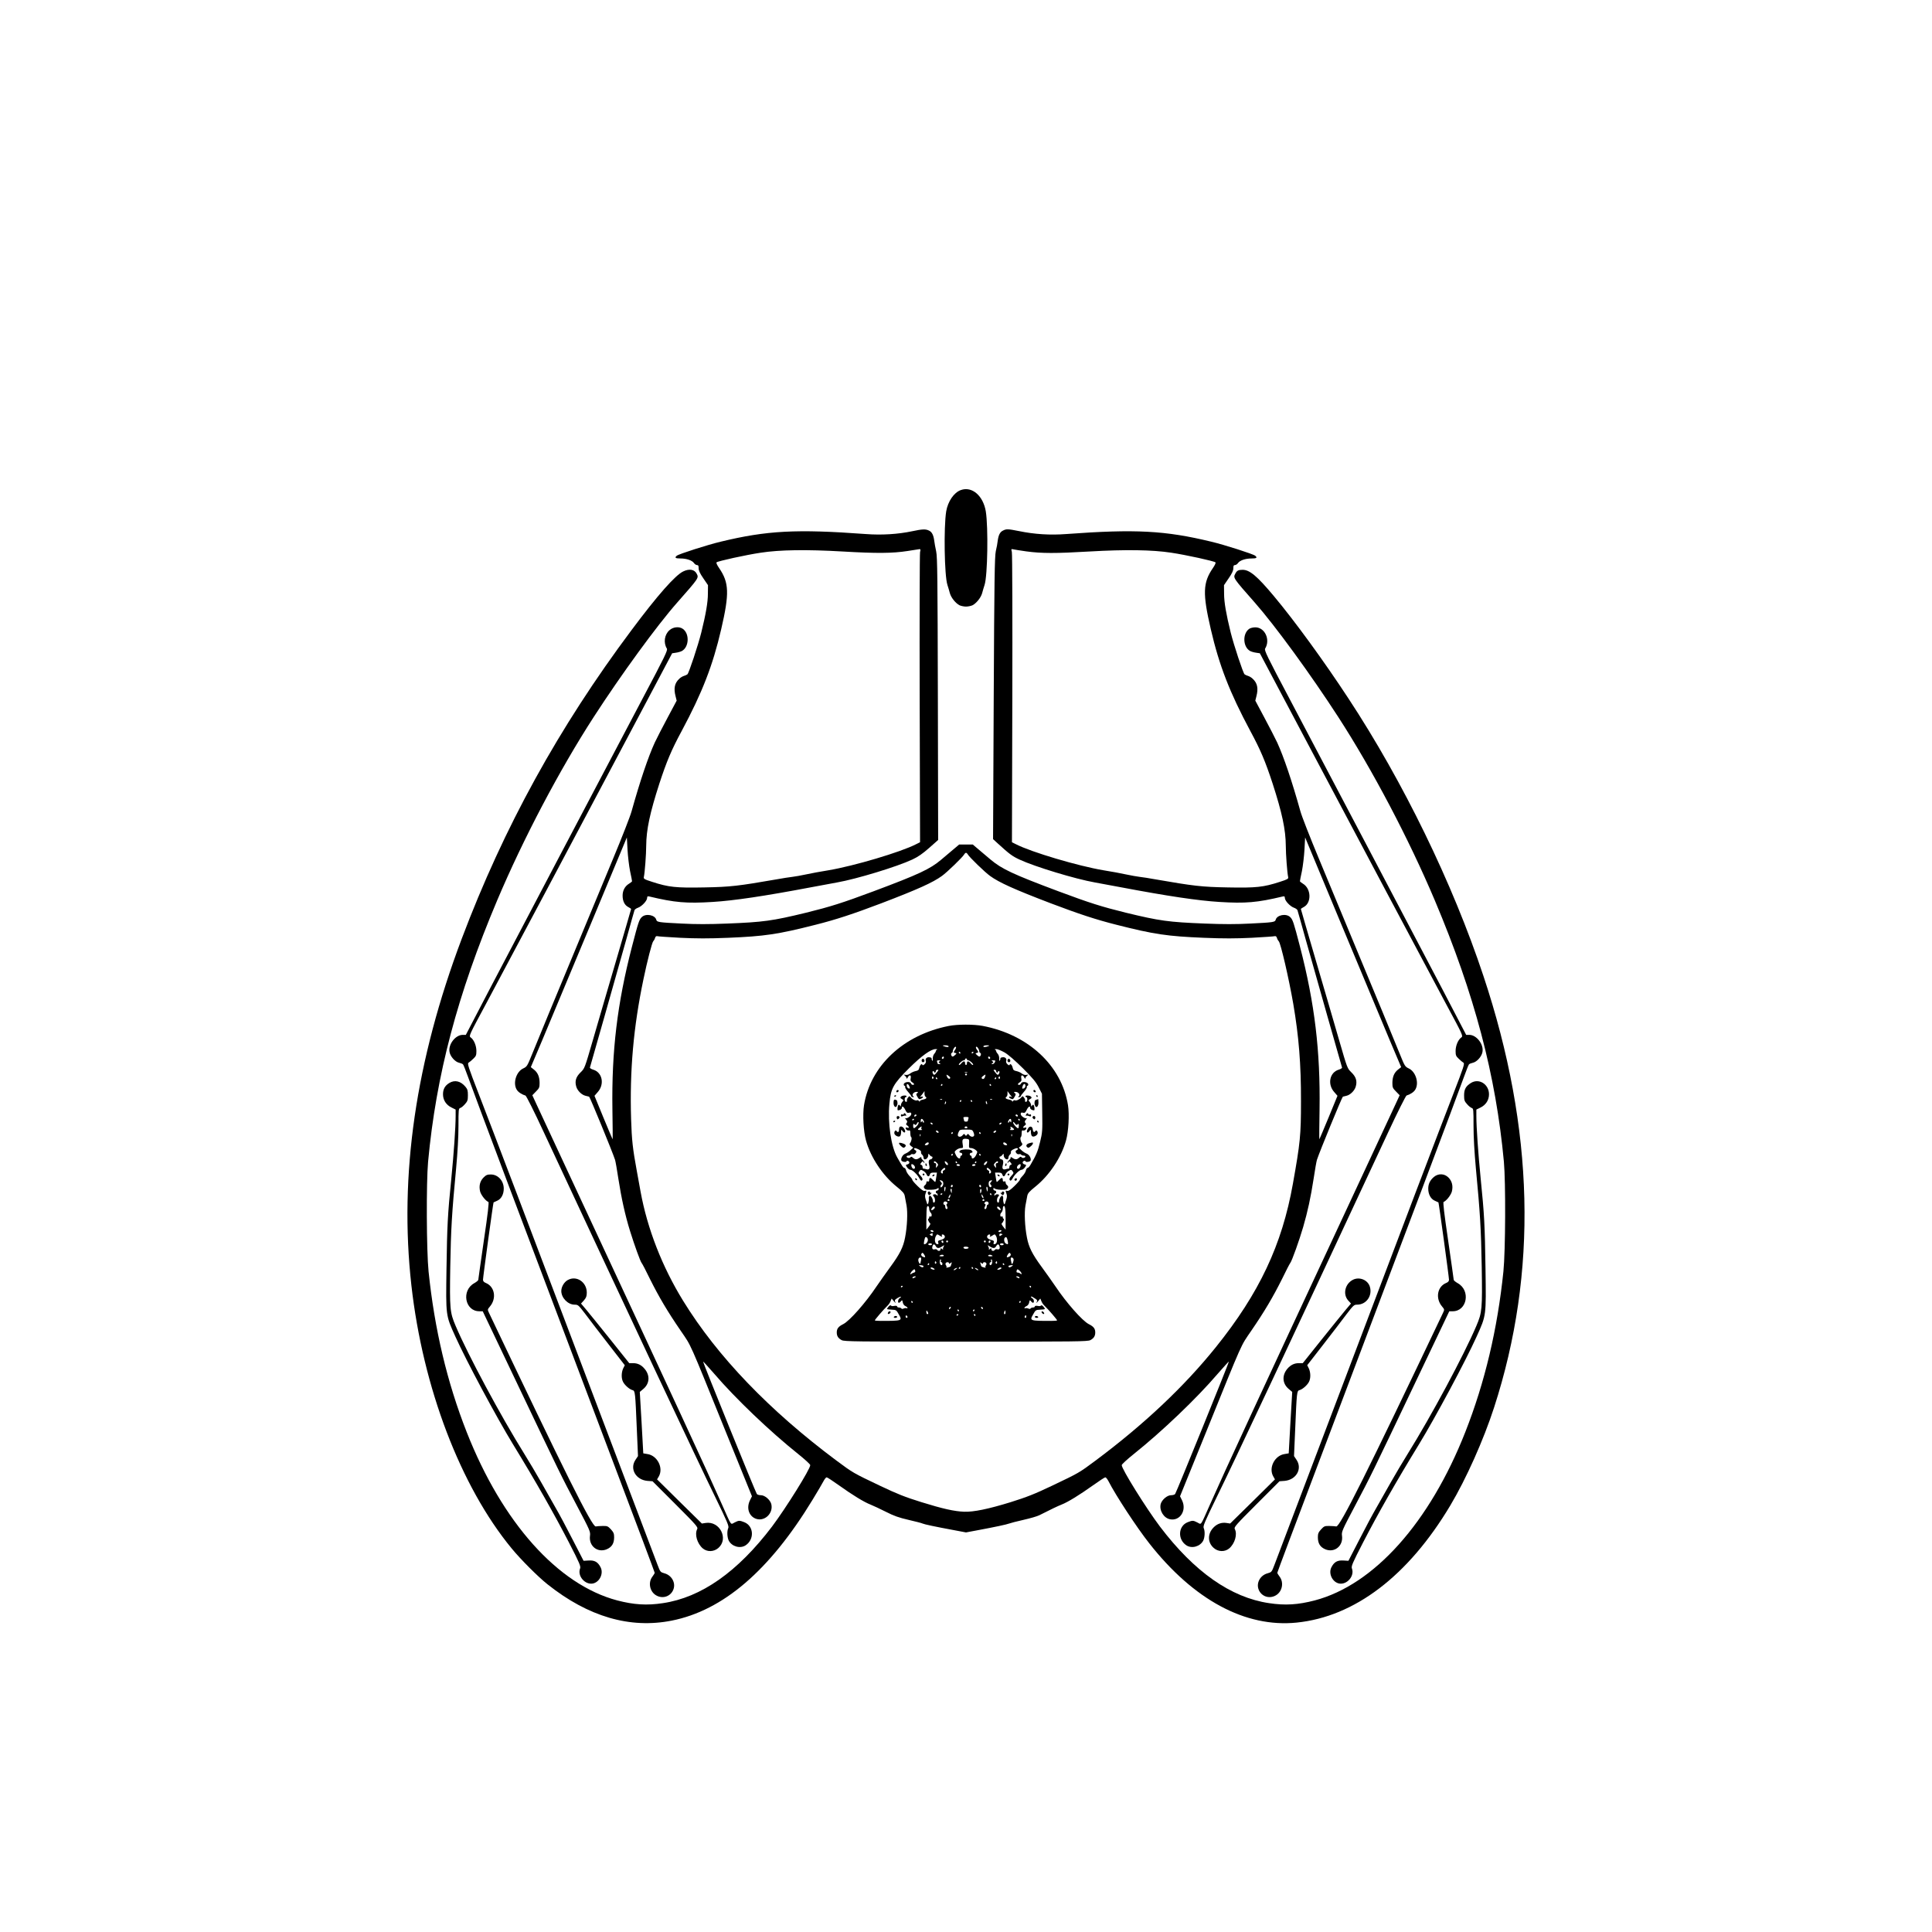 <svg version="1.0" xmlns="http://www.w3.org/2000/svg"
 width="2048pt" height="2048pt" viewBox="0 0 2048 2048"
 preserveAspectRatio="xMidYMid meet">
<g transform="translate(0,2048) scale(0.1,-0.1)"
fill="#000000" stroke="none">
<path d="M10185 15285 c-73 -26 -137 -120 -155 -226 -27 -169 -19 -682 13
-779 8 -25 20 -64 26 -88 13 -47 60 -106 102 -128 15 -7 46 -14 69 -14 23 0
54 7 69 14 42 22 89 81 102 128 6 24 18 63 26 88 32 97 40 610 13 779 -28 167
-147 269 -265 226z"/>
<path d="M9671 14849 c-152 -32 -326 -43 -494 -30 -735 54 -1049 37 -1537 -81
-139 -33 -445 -131 -466 -149 -25 -21 -15 -29 39 -29 65 0 123 -20 143 -48 8
-12 23 -22 33 -22 13 0 17 -8 17 -34 0 -25 14 -55 50 -107 l49 -72 -1 -91 c0
-91 -22 -216 -70 -411 -34 -136 -132 -431 -147 -443 -6 -5 -23 -13 -37 -17
-14 -4 -36 -17 -48 -29 -51 -46 -63 -103 -40 -189 l11 -44 -96 -180 c-53 -98
-114 -218 -136 -264 -70 -153 -156 -407 -246 -729 -14 -52 -102 -277 -195
-500 -186 -448 -491 -1184 -683 -1645 -68 -165 -148 -359 -177 -431 -51 -126
-54 -131 -94 -150 -73 -34 -111 -154 -69 -224 15 -26 52 -51 93 -63 9 -3 94
-172 194 -388 946 -2029 1634 -3493 1823 -3879 124 -255 142 -298 133 -318
-15 -33 -12 -98 5 -133 33 -63 121 -88 179 -50 95 63 87 205 -14 245 -51 20
-58 20 -103 -3 -45 -23 -28 -46 -135 194 -156 353 -531 1162 -1397 3020 -285
611 -539 1156 -565 1213 l-47 102 38 39 c35 35 39 44 39 90 0 66 -19 111 -60
143 l-33 26 120 283 c66 156 295 704 509 1218 l389 934 7 -129 c4 -71 16 -173
27 -228 12 -54 21 -102 21 -107 0 -4 -14 -16 -31 -26 -44 -26 -69 -72 -69
-127 0 -58 21 -101 60 -121 17 -9 30 -18 30 -21 0 -3 -72 -249 -159 -547 -88
-298 -198 -677 -246 -842 -87 -300 -87 -300 -130 -342 -50 -48 -64 -94 -46
-153 13 -43 58 -87 99 -96 15 -3 32 -7 37 -9 8 -2 246 -581 275 -670 5 -16 21
-106 35 -200 32 -206 72 -388 124 -555 48 -154 108 -319 122 -337 7 -7 47 -84
89 -171 95 -190 185 -343 325 -547 119 -175 77 -81 489 -1098 l267 -658 -22
-45 c-37 -78 -12 -161 58 -191 94 -39 194 53 169 154 -12 44 -68 93 -109 93
-19 0 -39 6 -44 13 -13 16 -574 1399 -570 1404 2 2 55 -57 118 -129 227 -265
591 -612 890 -851 70 -56 128 -109 128 -118 2 -39 -259 -457 -405 -651 -365
-481 -751 -752 -1157 -812 -170 -26 -308 -17 -484 29 -629 166 -1218 824
-1596 1785 -207 526 -341 1090 -404 1703 -22 217 -25 942 -5 1162 85 918 312
1776 732 2770 278 657 661 1384 1024 1945 290 448 668 967 885 1213 231 262
230 261 206 306 -23 45 -78 55 -142 24 -85 -40 -273 -253 -549 -623 -770
-1029 -1354 -2090 -1799 -3270 -489 -1297 -665 -2509 -534 -3675 122 -1085
521 -2131 1063 -2789 97 -118 281 -302 381 -381 431 -343 874 -472 1316 -384
544 108 1036 530 1492 1280 52 85 104 174 116 197 12 23 27 42 34 42 7 0 66
-39 132 -86 144 -103 265 -177 335 -204 28 -11 100 -45 160 -75 86 -44 137
-62 241 -86 73 -17 140 -34 149 -39 16 -8 132 -33 338 -71 l122 -23 123 23
c182 34 309 61 334 71 12 5 81 23 152 39 71 16 147 38 168 49 132 67 194 96
236 113 67 26 190 102 332 203 66 47 125 86 132 86 7 0 22 -19 34 -42 76 -149
300 -491 432 -658 471 -600 1020 -895 1562 -840 614 62 1182 494 1628 1240
169 283 353 695 465 1040 465 1433 428 2951 -113 4575 -326 982 -852 2062
-1432 2943 -259 395 -568 819 -789 1083 -178 213 -257 279 -332 279 -44 0 -61
-9 -77 -41 -24 -45 -25 -44 206 -306 217 -246 595 -765 885 -1213 363 -561
746 -1288 1024 -1945 420 -994 647 -1852 732 -2770 20 -220 17 -945 -5 -1162
-63 -613 -197 -1177 -404 -1703 -378 -961 -967 -1619 -1596 -1785 -176 -46
-314 -55 -484 -29 -406 60 -792 331 -1157 812 -146 194 -407 612 -405 651 0 9
58 62 128 118 299 239 663 586 890 851 63 72 116 131 118 129 4 -5 -557 -1388
-570 -1404 -5 -7 -25 -13 -44 -13 -41 0 -97 -49 -109 -93 -17 -69 33 -150 100
-162 105 -20 177 94 127 199 l-22 45 267 658 c412 1017 370 923 489 1098 140
204 230 357 325 547 42 87 82 164 88 171 17 20 96 242 136 379 49 169 80 313
111 513 14 94 30 184 35 200 29 89 267 668 275 670 6 2 22 6 37 9 41 9 86 53
99 96 18 59 4 105 -46 153 -43 42 -43 42 -130 342 -48 165 -158 544 -246 842
-87 298 -159 544 -159 547 0 3 13 12 30 21 85 44 80 196 -9 248 -17 10 -31 22
-31 26 0 5 9 53 21 107 11 55 23 157 27 228 l7 129 389 -934 c214 -514 443
-1062 509 -1218 l120 -283 -33 -26 c-41 -32 -60 -77 -60 -143 0 -46 4 -55 39
-90 l38 -39 -47 -102 c-26 -57 -280 -602 -565 -1213 -866 -1858 -1241 -2667
-1397 -3020 -107 -240 -90 -217 -135 -194 -45 23 -52 23 -103 3 -101 -40 -109
-182 -14 -245 58 -38 146 -13 179 50 17 35 20 100 5 133 -9 20 9 63 133 318
190 386 791 1666 1823 3879 99 213 186 385 194 388 40 12 78 37 93 63 42 70 4
190 -69 224 -40 19 -43 24 -94 150 -29 72 -109 266 -177 431 -192 461 -497
1197 -683 1645 -93 223 -181 448 -195 500 -90 322 -176 576 -246 729 -22 46
-83 166 -136 264 l-96 180 11 44 c23 86 11 143 -40 189 -12 12 -34 25 -48 29
-14 4 -31 12 -37 17 -15 12 -113 307 -147 443 -48 195 -70 320 -70 411 l-1 91
49 72 c36 52 50 82 50 107 0 26 4 34 17 34 10 0 25 10 33 22 20 28 78 48 144
48 53 0 63 8 38 29 -21 18 -327 116 -466 149 -488 118 -802 135 -1537 81 -170
-13 -336 -3 -505 32 -115 23 -131 23 -167 4 -31 -15 -47 -48 -55 -110 -2 -22
-11 -71 -20 -108 -12 -58 -16 -294 -22 -1560 l-7 -1492 49 -45 c124 -113 154
-136 232 -172 163 -76 593 -206 797 -242 50 -9 173 -32 275 -51 502 -95 820
-142 1046 -156 277 -17 400 -7 672 58 17 4 22 1 22 -15 0 -30 55 -89 96 -104
18 -6 36 -19 38 -27 3 -9 42 -146 86 -306 104 -371 381 -1345 386 -1360 3 -7
-12 -17 -35 -24 -97 -29 -122 -156 -46 -239 l33 -38 -94 -229 c-52 -125 -96
-230 -98 -232 -2 -2 -1 142 2 319 9 615 -51 1120 -207 1722 -68 262 -77 289
-105 315 -43 41 -140 22 -153 -29 -7 -25 -24 -28 -268 -40 -151 -8 -287 -8
-485 0 -381 15 -477 28 -835 115 -259 64 -383 103 -715 227 -483 181 -600 236
-719 336 -36 31 -94 80 -128 108 l-61 52 -72 0 -72 0 -64 -54 c-35 -30 -93
-78 -128 -108 -116 -98 -235 -154 -716 -334 -332 -124 -456 -163 -715 -227
-358 -87 -454 -100 -835 -115 -198 -8 -334 -8 -485 0 -244 12 -261 15 -268 40
-13 51 -110 70 -153 29 -28 -26 -37 -53 -105 -315 -156 -602 -216 -1107 -207
-1722 3 -177 4 -321 2 -319 -2 2 -46 107 -98 232 l-94 229 33 38 c76 83 51
210 -46 239 -23 7 -38 17 -35 24 5 15 282 989 386 1360 44 160 83 297 86 306
2 8 20 21 38 27 41 15 96 74 96 104 0 16 5 19 23 15 271 -65 394 -75 671 -58
226 14 544 61 1046 156 102 19 226 42 275 51 205 36 635 167 797 243 60 28
109 62 178 123 l95 84 -3 1495 c-3 1287 -5 1504 -18 1564 -8 39 -18 88 -20
110 -8 62 -24 95 -55 110 -35 18 -71 17 -178 -6z m82 -221 c-4 -18 -6 -718 -4
-1555 l4 -1521 -42 -21 c-163 -84 -660 -231 -927 -276 -82 -13 -189 -33 -239
-44 -49 -11 -115 -22 -145 -26 -30 -3 -104 -15 -165 -26 -409 -71 -492 -81
-769 -86 -300 -6 -378 2 -553 59 -84 27 -92 32 -88 51 10 43 25 243 25 332 1
169 39 348 140 660 77 235 128 356 236 556 219 409 330 695 419 1079 88 379
84 494 -22 648 -22 32 -33 56 -27 61 13 13 313 79 468 102 200 31 488 35 866
13 362 -21 528 -20 690 5 63 10 121 19 128 20 10 1 12 -7 5 -31z m1127 7 c163
-22 310 -22 670 -1 378 22 666 18 866 -13 155 -23 455 -89 468 -102 6 -5 -5
-29 -27 -61 -106 -154 -110 -269 -22 -648 89 -384 200 -670 419 -1079 108
-200 159 -321 236 -556 101 -312 139 -491 140 -660 0 -89 15 -289 25 -332 4
-19 -4 -24 -88 -51 -175 -57 -253 -65 -553 -59 -277 5 -360 15 -769 86 -60 11
-135 23 -165 26 -30 4 -95 15 -145 26 -49 11 -157 31 -239 44 -267 45 -764
192 -927 276 l-42 21 4 1521 c2 837 0 1537 -5 1556 -8 32 -7 33 15 28 13 -3
76 -13 139 -22z m-621 -3212 c15 -28 183 -191 237 -229 97 -70 254 -141 644
-290 298 -113 477 -172 695 -227 401 -102 541 -122 925 -138 214 -9 339 -8
509 0 124 7 234 14 243 17 11 3 19 -3 24 -18 3 -12 12 -28 19 -35 21 -21 107
-393 154 -663 59 -346 83 -640 82 -1035 0 -360 -8 -438 -86 -875 -115 -646
-356 -1158 -816 -1730 -334 -416 -761 -819 -1276 -1203 -176 -131 -177 -131
-458 -265 -189 -90 -268 -121 -443 -176 -234 -72 -392 -105 -492 -101 -105 4
-229 32 -454 102 -173 54 -252 85 -441 175 -281 134 -282 134 -458 265 -713
532 -1262 1104 -1625 1693 -223 362 -380 765 -452 1160 -11 63 -29 162 -40
220 -43 233 -53 325 -60 545 -16 516 25 979 131 1485 39 189 91 391 104 403 7
7 16 23 19 35 5 15 13 21 24 18 9 -3 119 -10 243 -17 170 -8 295 -9 509 0 384
16 524 36 925 138 218 55 397 114 695 227 390 149 547 220 644 290 54 38 222
201 237 229 5 9 14 17 19 17 5 0 14 -8 19 -17z"/>
<path d="M10055 9604 c-479 -95 -828 -422 -896 -839 -16 -101 -6 -278 21 -375
50 -180 176 -369 325 -489 66 -53 81 -71 86 -100 4 -20 12 -65 19 -101 13 -74
7 -222 -16 -339 -19 -101 -56 -175 -156 -311 -46 -63 -112 -156 -146 -206
-117 -175 -285 -365 -353 -400 -52 -26 -69 -48 -69 -89 0 -38 16 -62 52 -81
28 -15 153 -16 1318 -16 1165 0 1290 1 1318 16 36 19 52 43 52 81 0 41 -17 63
-69 89 -68 35 -236 225 -353 400 -34 50 -100 143 -146 206 -100 136 -137 210
-156 311 -23 117 -29 265 -16 339 7 36 15 81 19 101 5 29 20 47 86 100 149
120 275 309 325 489 27 97 37 274 21 375 -68 420 -421 748 -904 840 -96 18
-268 18 -362 -1z m0 -214 c7 -12 -22 -12 -50 0 -17 7 -15 9 12 9 17 1 35 -3
38 -9z m420 0 c-28 -12 -57 -12 -50 0 3 6 21 10 38 9 27 0 29 -2 12 -9z m-349
-36 c-20 -29 -20 -32 1 -36 15 -3 15 -4 -1 -20 -10 -10 -22 -18 -27 -18 -15 0
-24 33 -11 38 7 2 12 10 12 18 0 21 23 54 33 47 4 -2 1 -16 -7 -29z m254 -16
c0 -9 5 -18 12 -20 13 -5 4 -38 -11 -38 -5 0 -17 8 -27 18 -16 16 -16 17 -1
20 20 4 21 11 2 36 -8 10 -12 23 -9 28 8 12 33 -22 34 -44z m-447 15 c-7 -2
-13 -10 -13 -16 0 -6 -8 -19 -17 -29 -10 -11 -16 -32 -15 -51 2 -23 -1 -28 -7
-17 -5 8 -8 17 -5 21 2 4 -7 9 -21 11 -29 6 -50 -14 -41 -38 4 -11 -1 -24 -13
-35 -13 -12 -21 -14 -23 -7 -7 19 -26 0 -33 -31 -5 -23 -13 -30 -40 -35 -18
-4 -44 -15 -57 -26 -16 -12 -34 -17 -49 -14 -22 5 -23 4 -6 -9 9 -8 17 -20 18
-28 0 -8 5 -4 11 9 17 33 39 29 32 -7 -5 -23 -2 -32 15 -43 24 -15 27 -28 7
-28 -8 0 -16 7 -20 15 -9 26 -76 16 -76 -11 0 -8 4 -14 10 -14 5 0 7 -6 5 -12
-3 -7 11 -30 30 -51 19 -21 35 -42 35 -48 0 -5 8 -9 18 -9 12 0 14 2 4 8 -18
12 -5 39 21 46 25 6 37 -2 18 -13 -11 -7 -10 -14 4 -38 15 -26 20 -29 40 -19
26 12 24 28 -3 20 -10 -4 -13 -3 -6 3 5 4 18 19 27 33 l17 24 0 -26 c0 -15 5
-30 10 -33 19 -12 10 -24 -25 -31 -19 -3 -35 -11 -35 -18 0 -6 -4 -5 -9 3 -5
7 -14 11 -20 7 -12 -8 -51 10 -68 33 -12 14 -14 14 -28 -4 -9 -11 -13 -25 -11
-32 3 -7 -1 -13 -9 -13 -9 0 -15 10 -15 25 0 14 5 25 10 25 6 0 10 4 10 9 0
13 -48 10 -60 -5 -9 -9 -6 -15 10 -24 20 -11 20 -13 6 -29 -9 -10 -16 -26 -16
-37 0 -16 -2 -16 -10 -4 -5 8 -12 12 -15 8 -11 -10 -16 -58 -6 -58 21 0 41 13
41 26 0 26 20 14 37 -22 14 -29 21 -34 40 -29 18 4 23 1 23 -15 0 -21 -51 -54
-66 -42 -5 4 0 -3 10 -15 15 -18 16 -26 7 -37 -10 -11 -8 -17 8 -28 22 -16 18
-30 -5 -21 -8 3 -14 1 -14 -4 0 -16 22 -32 36 -26 10 4 14 -4 14 -30 0 -20 4
-38 9 -41 10 -7 3 -45 -12 -64 -8 -10 -5 -18 11 -31 l23 -17 -28 -26 c-15 -15
-40 -31 -56 -37 -28 -11 -50 -50 -42 -73 6 -15 55 -21 55 -7 0 4 7 6 15 3 22
-9 18 -31 -6 -37 -20 -5 -20 -7 -4 -31 10 -14 25 -26 35 -26 22 0 75 -50 96
-91 8 -16 19 -27 24 -24 16 10 11 27 -14 54 -22 23 -23 28 -10 45 12 18 16 18
40 5 14 -7 30 -24 35 -36 11 -28 29 -30 36 -3 4 15 14 20 40 20 l35 0 -7 -47
c-4 -27 -8 -50 -10 -52 -2 -2 -15 8 -28 23 -25 27 -37 25 -37 -5 0 -12 -5 -16
-15 -13 -10 4 -15 0 -15 -11 0 -10 -7 -23 -16 -29 -24 -18 -7 -46 30 -48 51
-2 90 3 104 14 9 8 12 6 12 -6 0 -9 -7 -16 -15 -16 -8 0 -15 -7 -15 -15 0 -8
5 -15 10 -15 6 0 10 -8 9 -17 0 -11 -3 -13 -6 -5 -2 6 -13 12 -24 12 -20 0
-25 -10 -10 -25 15 -16 17 -58 4 -62 -7 -3 -13 2 -13 11 0 27 -22 65 -35 60
-7 -3 -11 -17 -9 -31 3 -32 -12 -75 -18 -53 -3 8 -10 30 -16 48 -7 22 -8 42
-1 58 12 34 12 36 -9 30 -12 -4 -35 12 -76 52 -33 32 -57 61 -55 65 2 3 -10
21 -28 39 -17 18 -35 45 -38 61 -4 15 -12 27 -19 27 -11 0 -19 13 -74 109 -66
115 -103 365 -84 570 15 164 39 208 207 376 134 133 235 206 285 204 14 0 19
-3 13 -6z m717 -30 c40 -24 111 -86 194 -168 103 -103 138 -145 166 -200 l35
-69 3 -202 c3 -189 2 -209 -23 -310 -23 -97 -41 -140 -101 -241 -10 -18 -24
-33 -30 -33 -7 0 -15 -12 -19 -27 -3 -16 -19 -41 -35 -58 -16 -16 -29 -34 -28
-39 1 -5 -25 -36 -58 -68 -41 -40 -64 -56 -76 -52 -21 6 -21 4 -9 -30 7 -16 6
-36 -1 -58 -6 -18 -13 -40 -16 -48 -6 -22 -21 21 -18 53 2 14 -2 28 -9 31 -13
5 -35 -33 -35 -60 0 -9 -6 -14 -12 -11 -14 4 -12 46 3 62 15 15 10 25 -10 25
-11 0 -22 -6 -24 -12 -3 -8 -6 -6 -6 5 -1 9 4 17 9 17 6 0 10 7 10 15 0 8 -7
15 -15 15 -8 0 -15 7 -15 16 0 12 3 14 13 6 13 -11 52 -16 103 -14 37 2 54 30
30 48 -9 6 -16 19 -16 29 0 11 -5 15 -15 11 -10 -3 -15 1 -15 13 0 30 -12 32
-37 5 -13 -15 -26 -25 -28 -23 -2 2 -6 25 -10 52 l-7 47 35 0 c27 0 37 -5 42
-20 8 -27 23 -25 34 3 5 12 21 29 35 36 24 13 28 13 40 -5 13 -17 12 -22 -10
-45 -25 -27 -30 -44 -14 -54 5 -3 16 8 24 24 21 41 74 91 96 91 10 0 25 12 35
26 16 24 16 26 -4 31 -24 6 -28 28 -6 37 8 3 15 1 15 -3 0 -14 49 -8 55 7 8
23 -14 62 -42 73 -16 6 -41 22 -56 37 l-28 26 23 17 c16 13 19 21 11 31 -15
19 -22 57 -12 64 5 3 9 21 9 41 0 26 4 34 14 30 14 -6 36 10 36 26 0 5 -6 7
-14 4 -23 -9 -27 5 -5 21 16 11 18 17 8 28 -9 11 -8 19 7 37 10 12 15 19 10
15 -15 -12 -66 21 -66 42 0 16 5 19 23 15 19 -5 26 0 40 29 17 36 37 48 37 22
0 -13 20 -26 41 -26 10 0 5 48 -6 58 -3 4 -10 0 -15 -8 -8 -12 -10 -12 -10 4
0 11 -7 27 -16 37 -14 16 -14 18 6 29 16 9 19 15 10 24 -12 15 -60 18 -60 5 0
-5 5 -9 10 -9 6 0 10 -11 10 -25 0 -15 -6 -25 -15 -25 -8 0 -12 6 -9 13 2 7
-2 21 -11 32 -14 18 -16 18 -27 4 -18 -23 -57 -41 -69 -33 -6 4 -15 0 -20 -7
-5 -8 -9 -9 -9 -3 0 7 -16 15 -35 18 -35 7 -44 19 -25 31 6 3 10 18 10 33 l0
26 17 -24 c9 -14 22 -29 27 -33 7 -6 4 -7 -6 -3 -27 8 -29 -8 -3 -20 20 -10
25 -7 40 19 14 24 15 31 4 38 -19 11 -7 19 18 13 26 -7 39 -34 21 -46 -10 -6
-8 -8 5 -8 9 0 17 4 17 9 0 6 16 27 35 48 19 21 33 44 30 51 -2 6 0 12 5 12 6
0 10 6 10 14 0 27 -67 37 -76 11 -4 -8 -12 -15 -20 -15 -20 0 -17 13 7 28 17
11 20 20 15 43 -7 36 15 40 32 7 6 -13 11 -17 11 -9 1 8 9 20 19 28 16 13 15
14 -7 9 -15 -3 -33 2 -49 14 -13 11 -39 22 -57 26 -27 5 -35 12 -40 35 -7 31
-26 50 -33 31 -2 -7 -10 -5 -23 7 -12 11 -17 24 -13 35 9 24 -12 44 -41 38
-14 -2 -23 -7 -21 -11 3 -4 0 -13 -5 -21 -6 -11 -9 -6 -7 17 1 19 -5 40 -15
51 -9 10 -17 23 -17 29 0 6 -6 14 -12 16 -7 3 -2 6 12 6 14 1 54 -16 90 -36z
m-470 -3 c0 -5 -2 -10 -4 -10 -3 0 -8 5 -11 10 -3 6 -1 10 4 10 6 0 11 -4 11
-10z m140 6 c0 -3 -4 -8 -10 -11 -5 -3 -10 -1 -10 4 0 6 5 11 10 11 6 0 10 -2
10 -4z m-316 -61 c-4 -8 -10 -12 -15 -9 -11 6 -2 24 11 24 5 0 7 -7 4 -15z
m491 6 c3 -5 1 -12 -4 -15 -5 -3 -11 1 -15 9 -6 16 9 21 19 6z m-245 -21 c0
-5 6 -10 13 -10 17 0 60 -40 52 -49 -4 -3 -15 4 -25 17 -23 27 -40 28 -40 2 0
-11 -4 -20 -10 -20 -5 0 -10 9 -10 20 0 26 -17 25 -40 -2 -10 -13 -21 -20 -25
-17 -8 9 35 49 52 49 7 0 13 5 13 10 0 6 5 10 10 10 6 0 10 -4 10 -10z m-290
-20 c-13 -9 -13 -11 0 -20 13 -8 12 -10 -2 -10 -10 0 -18 2 -18 4 0 2 -3 11
-6 20 -5 12 0 16 17 16 19 0 21 -2 9 -10z m590 6 c0 -17 -15 -36 -29 -36 -14
0 -14 2 -1 10 13 9 13 11 0 20 -12 8 -11 10 8 10 12 0 22 -2 22 -4z m-611
-113 c-33 -42 -37 -44 -49 -24 -7 13 -7 22 0 26 5 3 10 1 10 -4 0 -6 5 -11 10
-11 6 0 10 7 10 15 0 8 7 15 16 15 14 0 15 -2 3 -17z m621 2 c0 -8 5 -15 10
-15 6 0 10 5 10 11 0 5 5 7 10 4 7 -4 7 -13 0 -26 -12 -20 -16 -18 -49 24 -12
15 -11 17 3 17 9 0 16 -7 16 -15z m-307 -12 c-7 -2 -19 -2 -25 0 -7 3 -2 5 12
5 14 0 19 -2 13 -5z m-3 -23 c0 -5 -4 -10 -10 -10 -5 0 -10 5 -10 10 0 6 5 10
10 10 6 0 10 -4 10 -10z m-177 -36 c-5 -18 -26 -9 -35 15 -8 23 -8 23 14 9 13
-9 22 -19 21 -24z m370 16 c-7 -26 -22 -35 -35 -22 -6 6 -2 15 13 26 29 20 28
20 22 -4z m-548 -9 c3 -5 1 -12 -5 -16 -5 -3 -10 1 -10 9 0 18 6 21 15 7z
m705 -7 c0 -8 -5 -12 -10 -9 -6 4 -8 11 -5 16 9 14 15 11 15 -7z m-665 -4 c3
-5 1 -10 -4 -10 -6 0 -11 5 -11 10 0 6 2 10 4 10 3 0 8 -4 11 -10z m625 0 c0
-5 -5 -10 -11 -10 -5 0 -7 5 -4 10 3 6 8 10 11 10 2 0 4 -4 4 -10z m-919 -89
c7 -18 6 -22 -9 -19 -9 2 -19 14 -20 27 -5 30 18 24 29 -8z m349 19 c0 -5 -5
-10 -11 -10 -5 0 -7 5 -4 10 3 6 8 10 11 10 2 0 4 -4 4 -10z m515 0 c3 -5 1
-10 -4 -10 -6 0 -11 5 -11 10 0 6 2 10 4 10 3 0 8 -4 11 -10z m365 -10 c0 -11
-7 -23 -15 -27 -21 -8 -24 -2 -14 25 10 28 29 29 29 2z m-883 -146 c-3 -3 -12
-4 -19 -1 -8 3 -5 6 6 6 11 1 17 -2 13 -5z m530 0 c-3 -3 -12 -4 -19 -1 -8 3
-5 6 6 6 11 1 17 -2 13 -5z m-327 -14 c0 -5 -5 -10 -11 -10 -5 0 -7 5 -4 10 3
6 8 10 11 10 2 0 4 -4 4 -10z m115 0 c3 -5 1 -10 -4 -10 -6 0 -11 5 -11 10 0
6 2 10 4 10 3 0 8 -4 11 -10z m-283 -32 c-8 -8 -9 -4 -5 13 4 13 8 18 11 10 2
-7 -1 -18 -6 -23z m441 12 c3 -11 1 -18 -4 -14 -5 3 -9 12 -9 20 0 20 7 17 13
-6z m-754 -141 c-16 -10 -23 -4 -14 10 3 6 11 8 17 5 6 -4 5 -9 -3 -15z m1081
1 c0 -5 -7 -7 -15 -4 -8 4 -12 10 -9 15 6 11 24 2 24 -11z m-524 -26 c-3 -9
-6 -20 -6 -25 0 -5 -9 -9 -20 -9 -11 0 -20 4 -20 9 0 5 -3 16 -6 25 -5 13 1
16 26 16 25 0 31 -3 26 -16z m-576 -8 c0 -3 -4 -8 -10 -11 -5 -3 -10 -1 -10 4
0 6 5 11 10 11 6 0 10 -2 10 -4z m100 -16 c7 -14 7 -20 0 -20 -5 0 -10 6 -10
13 0 8 -4 7 -10 -3 -8 -12 -10 -11 -10 8 0 27 16 29 30 2z m930 -2 c0 -19 -2
-20 -10 -8 -6 10 -10 11 -10 3 0 -7 -5 -13 -10 -13 -7 0 -7 6 0 20 14 27 30
25 30 -2z m90 12 c0 -5 -2 -10 -4 -10 -3 0 -8 5 -11 10 -3 6 -1 10 4 10 6 0
11 -4 11 -10z m-1091 -66 c-29 -31 -39 -30 -39 2 0 22 3 24 14 15 12 -10 17
-8 27 11 8 15 14 18 17 10 2 -7 -6 -24 -19 -38z m1069 18 c9 9 12 6 12 -15 0
-15 -3 -27 -7 -27 -14 0 -53 44 -53 59 0 12 5 10 18 -7 14 -18 20 -20 30 -10z
m-903 8 c3 -5 2 -10 -4 -10 -5 0 -13 5 -16 10 -3 6 -2 10 4 10 5 0 13 -4 16
-10z m730 0 c-3 -5 -11 -10 -16 -10 -6 0 -7 5 -4 10 3 6 11 10 16 10 6 0 7 -4
4 -10z m-848 -44 c-3 -8 -1 -17 6 -20 7 -2 0 -5 -15 -5 -32 -1 -35 6 -10 25
22 17 25 17 19 0z m488 4 c3 -5 -3 -10 -15 -10 -12 0 -18 5 -15 10 3 6 10 10
15 10 5 0 12 -4 15 -10z m495 -22 c0 -5 -12 -8 -27 -7 -16 0 -23 3 -16 5 7 3
9 12 6 21 -5 13 -3 13 16 2 11 -8 21 -17 21 -21z m-431 -30 c7 -15 10 -32 6
-38 -10 -16 -36 -12 -51 8 -12 15 -15 15 -24 2 -9 -13 -11 -13 -20 0 -9 13
-12 13 -24 -2 -15 -20 -41 -24 -51 -8 -4 6 -1 23 6 38 11 26 15 28 79 28 64 0
68 -2 79 -28z m-369 0 c0 -13 -23 -5 -28 10 -2 7 2 10 12 6 9 -3 16 -11 16
-16z m602 0 c-6 -6 -15 -8 -19 -4 -4 4 -1 11 7 16 19 12 27 3 12 -12z m-452
-8 c0 -5 -5 -10 -11 -10 -5 0 -7 5 -4 10 3 6 8 10 11 10 2 0 4 -4 4 -10z m295
0 c3 -5 1 -10 -4 -10 -6 0 -11 5 -11 10 0 6 2 10 4 10 3 0 8 -4 11 -10z m-638
-32 c-3 -8 -6 -5 -6 6 -1 11 2 17 5 13 3 -3 4 -12 1 -19z m970 0 c-3 -8 -6 -5
-6 6 -1 11 2 17 5 13 3 -3 4 -12 1 -19z m-454 -80 c-3 -45 -1 -48 21 -48 13 0
34 -9 47 -19 23 -19 23 -20 6 -55 -17 -36 -47 -49 -47 -21 0 8 -4 15 -10 15
-5 0 -10 7 -10 15 0 8 7 15 15 15 20 0 19 17 -3 29 -20 10 -91 9 -110 -3 -17
-10 -15 -26 3 -26 8 0 15 -7 15 -15 0 -8 -4 -15 -10 -15 -5 0 -10 -7 -10 -15
0 -28 -30 -15 -47 21 -17 35 -17 36 6 55 13 10 34 19 48 19 23 0 24 2 18 40
-8 50 -1 62 38 58 31 -3 32 -4 30 -50z m-429 -3 c-4 -8 -15 -15 -26 -15 -17 0
-18 3 -8 15 7 8 19 15 26 15 8 0 11 -6 8 -15z m826 0 c10 -12 9 -15 -8 -15
-11 0 -22 7 -26 15 -3 9 0 15 8 15 7 0 19 -7 26 -15z m-930 -60 c17 -9 27 -21
24 -28 -3 -8 2 -20 11 -27 8 -7 15 -21 15 -31 0 -11 6 -19 13 -19 19 0 37 21
37 45 1 19 1 19 14 3 7 -10 18 -18 24 -18 6 0 9 -7 6 -15 -4 -8 -12 -15 -19
-15 -19 0 -25 -24 -16 -58 12 -39 0 -56 -30 -46 -13 4 -27 7 -31 6 -5 -1 -8 7
-8 17 0 11 -6 21 -14 23 -13 3 -13 6 0 23 13 17 16 18 24 5 5 -8 10 -10 10 -4
0 6 -9 19 -20 29 -11 10 -17 22 -13 28 3 6 -4 3 -18 -6 -30 -21 -48 -21 -71 0
-15 13 -21 14 -27 5 -8 -13 -41 -6 -41 9 0 5 9 9 19 9 11 0 23 5 26 10 4 6 14
8 23 5 24 -7 49 33 27 41 -17 7 -20 24 -5 24 6 0 24 -7 40 -15z m1050 6 c0 -5
-7 -11 -15 -15 -22 -8 3 -48 27 -41 9 3 19 1 23 -5 3 -5 15 -10 26 -10 10 0
19 -4 19 -9 0 -15 -33 -22 -41 -9 -6 9 -12 8 -27 -5 -23 -21 -41 -21 -71 0
-14 9 -21 12 -18 6 4 -6 -2 -18 -13 -28 -11 -10 -20 -23 -20 -29 0 -6 5 -4 10
4 8 13 11 12 24 -5 13 -17 13 -20 0 -23 -8 -2 -14 -12 -14 -23 0 -10 -3 -18
-7 -17 -5 1 -19 -2 -32 -6 -30 -10 -42 7 -30 46 9 34 3 58 -16 58 -7 0 -15 7
-19 15 -3 8 0 15 6 15 6 0 17 8 24 18 13 16 13 16 14 -3 0 -24 18 -45 37 -45
7 0 13 8 13 19 0 10 7 24 15 31 9 7 14 19 11 26 -3 8 6 20 22 28 31 17 52 20
52 7z m-690 -61 c0 -5 -5 -10 -11 -10 -5 0 -7 5 -4 10 3 6 8 10 11 10 2 0 4
-4 4 -10z m295 0 c3 -5 1 -10 -4 -10 -6 0 -11 5 -11 10 0 6 2 10 4 10 3 0 8
-4 11 -10z m-462 -88 c15 -17 15 -20 1 -38 -15 -18 -15 -18 -11 9 3 18 0 27
-9 27 -8 0 -14 5 -14 10 0 16 15 12 33 -8z m105 6 c14 -14 16 -28 2 -28 -5 0
-14 9 -20 20 -12 22 -1 27 18 8z m107 2 c3 -5 1 -10 -4 -10 -6 0 -11 5 -11 10
0 6 2 10 4 10 3 0 8 -4 11 -10z m205 0 c0 -5 -5 -10 -11 -10 -5 0 -7 5 -4 10
3 6 8 10 11 10 2 0 4 -4 4 -10z m110 -10 c-11 -20 -30 -28 -30 -12 0 11 22 32
32 32 5 0 4 -9 -2 -20z m120 10 c0 -5 -6 -10 -14 -10 -9 0 -12 -9 -9 -27 4
-27 4 -27 -11 -9 -14 18 -14 21 1 38 18 20 33 24 33 8z m-892 -32 c16 -16 15
-38 -2 -38 -13 0 -26 20 -26 41 0 13 14 11 28 -3z m487 2 c3 -5 -3 -10 -14
-10 -12 0 -21 5 -21 10 0 6 6 10 14 10 8 0 18 -4 21 -10z m165 0 c0 -5 -9 -10
-21 -10 -11 0 -17 5 -14 10 3 6 13 10 21 10 8 0 14 -4 14 -10z m480 1 c0 -21
-13 -41 -26 -41 -17 0 -18 22 -2 38 14 14 28 16 28 3z m-800 -41 c0 -6 -7 -13
-16 -17 -8 -3 -13 -12 -10 -19 6 -16 -10 -19 -19 -3 -4 5 1 19 11 30 19 21 34
25 34 9z m474 -9 c10 -11 15 -25 11 -30 -9 -16 -25 -13 -19 3 3 7 -2 16 -10
19 -17 7 -22 27 -8 27 5 0 17 -9 26 -19z m-510 -117 c20 -8 21 -48 1 -64 -12
-10 -15 -10 -15 3 0 9 5 19 11 22 7 5 4 14 -7 26 -18 20 -16 23 10 13z m522
-13 c-11 -12 -14 -21 -7 -26 17 -10 13 -35 -4 -29 -18 7 -20 60 -2 67 25 11
30 6 13 -12z m-406 -40 c0 -6 -4 -13 -10 -16 -5 -3 -10 1 -10 9 0 9 5 16 10
16 6 0 10 -4 10 -9z m300 -7 c0 -8 -4 -12 -10 -9 -5 3 -10 10 -10 16 0 5 5 9
10 9 6 0 10 -7 10 -16z m-378 -29 c-2 -14 -6 -25 -8 -25 -2 0 -4 11 -4 25 0
14 4 25 9 25 4 0 6 -11 3 -25z m448 0 c0 -14 -2 -25 -4 -25 -2 0 -6 11 -8 25
-3 14 -1 25 3 25 5 0 9 -11 9 -25z m-381 -22 c0 -25 -1 -25 -8 -8 -5 11 -7 23
-4 28 8 14 13 7 12 -20z m314 -3 c-7 -28 -13 -25 -13 6 0 14 4 23 9 20 5 -3 7
-15 4 -26z m-413 -24 c0 -3 -4 -8 -10 -11 -5 -3 -10 -1 -10 4 0 6 5 11 10 11
6 0 10 -2 10 -4z m520 -6 c0 -5 -2 -10 -4 -10 -3 0 -8 5 -11 10 -3 6 -1 10 4
10 6 0 11 -4 11 -10z m-437 -20 c-3 -11 -9 -20 -15 -20 -5 0 -4 9 2 20 6 11
12 20 14 20 2 0 2 -9 -1 -20z m347 0 c6 -11 7 -20 2 -20 -6 0 -12 9 -15 20 -3
11 -3 20 -1 20 2 0 8 -9 14 -20z m-355 -40 c3 -5 -1 -10 -10 -10 -9 0 -13 5
-10 10 3 6 8 10 10 10 2 0 7 -4 10 -10z m370 0 c3 -5 -1 -10 -10 -10 -9 0 -13
5 -10 10 3 6 8 10 10 10 2 0 7 -4 10 -10z m-396 -40 c-8 -6 -8 -13 0 -28 6
-11 7 -23 2 -26 -12 -8 -21 4 -21 26 0 10 -4 18 -10 18 -14 0 -12 27 3 33 18
6 41 -14 26 -23z m441 4 c0 -8 -4 -14 -10 -14 -5 0 -10 -9 -10 -19 0 -21 -13
-35 -23 -24 -4 3 -1 15 5 26 8 16 8 22 -1 25 -9 3 -9 7 -1 17 14 16 40 9 40
-11z m-630 -59 c0 -13 7 -31 16 -40 17 -16 12 -51 -6 -40 -5 3 -10 -1 -10 -9
0 -9 -5 -16 -10 -16 -10 0 7 -39 22 -50 3 -3 -5 -19 -18 -35 l-24 -30 0 112
c0 61 3 118 6 127 8 22 24 10 24 -19z m810 -105 l0 -115 -24 30 c-13 16 -21
32 -18 35 15 11 32 50 22 50 -5 0 -10 7 -10 16 0 8 -5 12 -10 9 -18 -11 -23
24 -6 40 9 9 16 27 16 39 0 12 3 26 7 29 16 16 23 -25 23 -133z m-750 121 c0
-13 -29 -35 -37 -28 -7 8 15 37 28 37 5 0 9 -4 9 -9z m690 -6 c7 -9 10 -18 7
-22 -8 -7 -37 15 -37 28 0 14 16 11 30 -6z m-705 -245 c3 -5 -1 -10 -9 -10 -8
0 -18 5 -21 10 -3 6 1 10 9 10 8 0 18 -4 21 -10z m720 0 c-3 -5 -13 -10 -21
-10 -8 0 -12 5 -9 10 3 6 13 10 21 10 8 0 12 -4 9 -10z m-729 -39 c0 -15 -3
-17 -18 -7 -17 10 -17 11 0 18 9 3 17 7 17 7 1 1 1 -7 1 -18z m742 5 c-2 -1
-10 -7 -18 -13 -13 -10 -16 -8 -16 6 0 13 6 17 19 13 10 -2 16 -5 15 -6z
m-643 -26 c4 0 4 4 0 9 -10 17 12 21 25 6 17 -20 -1 -41 -41 -50 -24 -6 -29
-11 -23 -27 5 -16 2 -19 -13 -16 -23 4 -30 52 -12 85 12 21 14 22 35 8 13 -8
26 -15 29 -15z m510 9 c-9 -13 3 -11 29 6 21 14 23 13 35 -8 18 -33 11 -81
-12 -85 -15 -3 -18 0 -13 16 6 16 1 21 -23 27 -40 9 -58 30 -41 50 13 15 35
11 25 -6z m-659 -46 c-3 -23 -20 -42 -39 -43 -6 0 -3 31 8 67 7 23 34 2 31
-24z m847 -10 c7 -34 2 -39 -22 -24 -18 11 -22 53 -7 63 15 10 22 -1 29 -39z
m-683 -9 c0 -8 -4 -12 -10 -9 -5 3 -10 10 -10 16 0 5 5 9 10 9 6 0 10 -7 10
-16z m50 6 c0 -5 -4 -10 -10 -10 -5 0 -10 5 -10 10 0 6 5 10 10 10 6 0 10 -4
10 -10z m400 0 c0 -5 -4 -10 -10 -10 -5 0 -10 5 -10 10 0 6 5 10 10 10 6 0 10
-4 10 -10z m50 1 c0 -6 -4 -13 -10 -16 -5 -3 -10 1 -10 9 0 9 5 16 10 16 6 0
10 -4 10 -9z m-620 -31 c0 -5 -9 -10 -20 -10 -11 0 -20 5 -20 10 0 6 9 10 20
10 11 0 20 -4 20 -10z m760 0 c0 -5 -9 -10 -20 -10 -11 0 -20 5 -20 10 0 6 9
10 20 10 11 0 20 -4 20 -10z m-720 -20 c13 -25 33 -25 67 -3 25 17 26 17 15
-4 -6 -11 -8 -24 -4 -29 4 -5 -1 -2 -10 5 -15 12 -18 11 -18 -3 0 -18 -25 -22
-36 -5 -3 6 -15 9 -25 6 -23 -6 -32 7 -24 33 8 25 21 25 35 0z m675 0 c8 -26
-1 -39 -24 -33 -10 3 -22 0 -25 -6 -11 -17 -36 -13 -36 5 0 14 -3 15 -17 3
-10 -7 -15 -10 -11 -5 4 5 2 18 -4 29 -11 21 -10 21 15 4 34 -22 54 -22 67 3
14 25 27 25 35 0z m-329 -13 c10 -10 -23 -20 -42 -13 -8 3 -13 10 -10 14 6 10
42 9 52 -1z m-468 -78 c17 -26 10 -34 -17 -20 -12 7 -18 17 -15 26 8 20 17 19
32 -6z m916 6 c3 -9 -3 -19 -15 -26 -27 -14 -34 -6 -17 20 15 25 24 26 32 6z
m-709 -14 c3 -5 -8 -9 -25 -9 -21 1 -27 4 -18 9 17 11 35 11 43 0z m513 0 c9
-5 3 -8 -18 -9 -17 0 -28 4 -25 9 8 11 26 11 43 0z m-755 -53 c-8 -42 -9 -44
-22 -20 -13 24 -5 52 15 52 10 0 12 -9 7 -32z m981 16 c5 -14 -11 -61 -18 -52
-2 1 -6 18 -9 36 -5 23 -3 32 7 32 8 0 17 -7 20 -16z m-770 -19 c-4 -8 -1 -15
5 -15 6 0 11 -7 11 -15 0 -30 -27 -15 -28 15 0 17 3 30 8 30 5 0 7 -7 4 -15z
m544 -15 c-1 -30 -28 -45 -28 -15 0 8 5 15 11 15 6 0 9 7 5 15 -3 8 -1 15 4
15 5 0 8 -13 8 -30z m-593 1 c3 -5 1 -12 -5 -16 -5 -3 -10 1 -10 9 0 18 6 21
15 7z m645 -7 c0 -8 -5 -12 -10 -9 -6 4 -8 11 -5 16 9 14 15 11 15 -7z m-510
-5 c0 -8 6 -7 16 2 15 12 16 11 9 -11 -9 -30 -5 -26 -35 -35 -14 -4 -22 -4
-18 0 4 5 3 14 -3 21 -6 7 -8 18 -4 24 8 14 35 13 35 -1z m360 0 c0 14 27 15
35 1 4 -6 2 -17 -4 -24 -6 -7 -7 -16 -3 -21 4 -4 -4 -4 -18 0 -30 9 -26 5 -35
35 -7 22 -6 23 9 11 10 -9 16 -10 16 -2z m-570 -9 c0 -5 -5 -10 -11 -10 -5 0
-7 5 -4 10 3 6 8 10 11 10 2 0 4 -4 4 -10z m795 0 c3 -5 1 -10 -4 -10 -6 0
-11 5 -11 10 0 6 2 10 4 10 3 0 8 -4 11 -10z m-855 -22 c0 -15 -16 -16 -35 -2
-18 13 -18 14 8 12 15 -1 27 -6 27 -10z m935 -2 c-11 -8 -23 -12 -27 -10 -16
10 -7 20 19 22 26 2 26 1 8 -12z m-818 -33 c-9 -8 -48 8 -42 18 4 5 14 5 26
-2 12 -6 18 -13 16 -16z m273 17 c0 -5 -5 -10 -11 -10 -5 0 -7 5 -4 10 3 6 8
10 11 10 2 0 4 -4 4 -10z m135 0 c3 -5 1 -10 -4 -10 -6 0 -11 5 -11 10 0 6 2
10 4 10 3 0 8 -4 11 -10z m294 -11 c-8 -5 -21 -9 -29 -9 -12 1 -11 4 4 15 10
8 23 12 29 8 5 -3 3 -9 -4 -14z m-475 -3 c-10 -8 -21 -12 -24 -10 -5 6 21 24
34 24 6 0 1 -6 -10 -14z m226 4 c8 -5 12 -11 10 -14 -3 -2 -14 2 -24 10 -22
15 -10 19 14 4z m-669 -39 c-9 -2 -22 -8 -28 -13 -23 -19 -14 10 9 32 21 19
23 20 29 3 4 -12 1 -19 -10 -22z m1131 4 c12 -16 9 -30 -4 -17 -7 7 -20 12
-29 12 -12 0 -16 6 -12 20 5 17 8 18 22 8 9 -7 19 -17 23 -23z m-1122 -55
c-20 -13 -33 -13 -25 0 3 6 14 10 23 10 15 0 15 -2 2 -10z m1105 0 c8 -13 -5
-13 -25 0 -13 8 -13 10 2 10 9 0 20 -4 23 -10z m-1235 -94 c0 -3 -4 -8 -10
-11 -5 -3 -10 -1 -10 4 0 6 5 11 10 11 6 0 10 -2 10 -4z m1360 -6 c0 -5 -2
-10 -4 -10 -3 0 -8 5 -11 10 -3 6 -1 10 4 10 6 0 11 -4 11 -10z m-1393 -121
c-17 -10 -24 -49 -8 -49 5 0 15 7 22 17 13 14 14 13 19 -13 3 -17 14 -33 28
-39 23 -10 32 -30 10 -22 -7 2 -21 0 -30 -4 -10 -6 -19 -5 -23 1 -3 5 -15 10
-26 10 -10 0 -19 5 -19 11 0 7 -11 9 -30 6 -16 -4 -32 -2 -36 4 -3 6 -14 1
-25 -12 -11 -12 -17 -24 -15 -26 2 -2 25 -5 50 -6 45 -2 49 -4 74 -50 39 -68
37 -69 -191 -69 -32 0 -60 2 -63 5 -4 4 92 116 138 160 11 11 24 31 29 45 l11
27 25 -30 c16 -19 21 -22 14 -8 -9 18 -7 24 21 42 18 11 35 18 38 15 3 -3 -3
-10 -13 -15z m1440 -7 c19 -12 21 -18 12 -36 -7 -13 -2 -10 14 9 l25 30 11
-27 c5 -14 18 -34 29 -45 46 -44 142 -156 138 -160 -3 -3 -31 -5 -63 -5 -228
0 -230 1 -191 69 25 46 29 48 74 50 25 1 48 4 50 6 2 2 -4 14 -15 26 -11 13
-22 18 -25 12 -4 -6 -20 -8 -36 -4 -19 3 -30 1 -30 -6 0 -6 -9 -11 -19 -11
-11 0 -23 -5 -26 -10 -4 -6 -13 -7 -23 -1 -9 4 -23 6 -29 4 -23 -8 -14 12 9
22 14 6 25 22 28 39 5 26 6 27 19 13 7 -10 17 -17 22 -17 15 0 10 40 -6 46 -8
4 -15 10 -15 16 0 9 5 7 47 -20z m-1302 -32 c3 -5 1 -10 -4 -10 -6 0 -11 5
-11 10 0 6 2 10 4 10 3 0 8 -4 11 -10z m1145 0 c0 -5 -5 -10 -11 -10 -5 0 -7
5 -4 10 3 6 8 10 11 10 2 0 4 -4 4 -10z m-748 -72 c-7 -7 -12 -8 -12 -2 0 14
12 26 19 19 2 -3 -1 -11 -7 -17z m348 1 c0 -6 -4 -7 -10 -4 -5 3 -10 11 -10
16 0 6 5 7 10 4 6 -3 10 -11 10 -16z m-255 -19 c3 -5 1 -10 -4 -10 -6 0 -11 5
-11 10 0 6 2 10 4 10 3 0 8 -4 11 -10z m165 0 c0 -5 -5 -10 -11 -10 -5 0 -7 5
-4 10 3 6 8 10 11 10 2 0 4 -4 4 -10z m-490 -32 c0 -5 -4 -8 -10 -8 -5 0 -10
10 -10 23 0 18 2 19 10 7 5 -8 10 -18 10 -22z m816 -5 c-11 -11 -17 4 -9 23 7
18 8 18 11 1 2 -10 1 -21 -2 -24z m-496 -7 c0 -3 -4 -8 -10 -11 -5 -3 -10 -1
-10 4 0 6 5 11 10 11 6 0 10 -2 10 -4z m180 -6 c0 -5 -2 -10 -4 -10 -3 0 -8 5
-11 10 -3 6 -1 10 4 10 6 0 11 -4 11 -10z m-720 -21 c0 -5 -4 -9 -10 -9 -5 0
-10 7 -10 16 0 8 5 12 10 9 6 -3 10 -10 10 -16z m1256 -6 c-10 -10 -19 5 -10
18 6 11 8 11 12 0 2 -7 1 -15 -2 -18z"/>
<path d="M9776 9253 c-12 -12 -6 -33 9 -33 8 0 15 6 15 14 0 17 -14 28 -24 19z"/>
<path d="M9505 8919 c-10 -15 3 -25 16 -12 7 7 7 13 1 17 -6 3 -14 1 -17 -5z"/>
<path d="M9480 8859 c0 -5 5 -7 10 -4 6 3 10 8 10 11 0 2 -4 4 -10 4 -5 0 -10
-5 -10 -11z"/>
<path d="M9472 8795 c-3 -40 22 -66 35 -38 5 10 8 24 7 31 -1 6 -2 16 -3 21 0
5 -9 11 -19 13 -14 4 -19 -1 -20 -27z"/>
<path d="M9580 8670 c0 -5 -7 -7 -15 -4 -9 4 -15 0 -15 -10 0 -12 5 -14 24 -6
13 5 27 6 31 2 3 -3 3 1 -1 11 -7 18 -24 23 -24 7z"/>
<path d="M9507 8644 c-3 -3 -3 -12 0 -20 4 -11 9 -12 19 -3 8 6 11 15 8 20 -6
10 -18 12 -27 3z"/>
<path d="M9470 8589 c0 -5 5 -7 10 -4 6 3 10 8 10 11 0 2 -4 4 -10 4 -5 0 -10
-5 -10 -11z"/>
<path d="M9537 8533 c-4 -3 -7 -17 -7 -30 0 -24 -14 -31 -25 -13 -9 15 -25 2
-25 -21 0 -24 45 -48 61 -32 6 6 11 24 11 42 1 30 2 30 15 11 17 -23 35 -18
26 8 -13 34 -41 51 -56 35z"/>
<path d="M9530 8363 c0 -11 12 -25 32 -41 14 -11 20 -11 31 -1 10 10 11 16 3
25 -14 13 -66 27 -66 17z"/>
<path d="M9780 8030 c0 -5 5 -10 10 -10 6 0 10 5 10 10 0 6 -4 10 -10 10 -5 0
-10 -4 -10 -10z"/>
<path d="M9885 8020 c-3 -5 -2 -10 4 -10 5 0 13 5 16 10 3 6 2 10 -4 10 -5 0
-13 -4 -16 -10z"/>
<path d="M9702 7981 c2 -7 7 -12 11 -12 12 1 9 15 -3 20 -7 2 -11 -2 -8 -8z"/>
<path d="M9836 7842 c-2 -4 -1 -14 4 -22 8 -13 12 -12 27 4 10 10 12 16 6 12
-7 -4 -13 -2 -13 3 0 13 -17 15 -24 3z"/>
<path d="M10686 9253 c-12 -12 -6 -33 9 -33 8 0 15 6 15 14 0 17 -14 28 -24
19z"/>
<path d="M10956 8922 c-3 -6 -1 -14 5 -17 15 -10 25 3 12 16 -7 7 -13 7 -17 1z"/>
<path d="M10985 8860 c3 -5 8 -10 11 -10 2 0 4 5 4 10 0 6 -5 10 -11 10 -5 0
-7 -4 -4 -10z"/>
<path d="M10988 8823 c-10 -2 -19 -9 -19 -14 -1 -5 -2 -15 -3 -21 -1 -7 2 -21
7 -31 13 -29 38 -2 35 39 -1 19 -2 33 -3 33 0 -1 -8 -3 -17 -6z"/>
<path d="M10876 8663 c-4 -10 -4 -14 -1 -11 4 4 18 3 31 -2 19 -8 24 -6 24 6
0 10 -6 14 -15 10 -8 -3 -15 -1 -15 4 0 16 -17 11 -24 -7z"/>
<path d="M10946 8641 c-3 -5 0 -14 8 -20 10 -9 15 -8 19 3 9 22 -15 37 -27 17z"/>
<path d="M10995 8590 c3 -5 8 -10 11 -10 2 0 4 5 4 10 0 6 -5 10 -11 10 -5 0
-7 -4 -4 -10z"/>
<path d="M10904 8527 c-16 -19 -24 -46 -14 -52 5 -3 15 4 23 15 13 19 14 19
15 -11 0 -18 5 -36 11 -42 16 -16 61 8 61 32 0 23 -16 36 -25 21 -11 -18 -24
-10 -27 17 -3 30 -26 40 -44 20z"/>
<path d="M10916 8363 c-33 -8 -45 -27 -29 -42 11 -10 17 -10 31 1 20 15 32 30
32 41 0 7 -4 8 -34 0z"/>
<path d="M10680 8030 c0 -5 5 -10 10 -10 6 0 10 5 10 10 0 6 -4 10 -10 10 -5
0 -10 -4 -10 -10z"/>
<path d="M10575 8020 c3 -5 11 -10 16 -10 6 0 7 5 4 10 -3 6 -11 10 -16 10 -6
0 -7 -4 -4 -10z"/>
<path d="M10755 7981 c-6 -11 9 -23 19 -14 9 9 7 23 -3 23 -6 0 -12 -4 -16 -9z"/>
<path d="M10620 7839 c0 -5 -6 -7 -12 -3 -7 4 -5 -2 5 -12 15 -16 19 -17 27
-4 5 8 6 18 4 22 -7 12 -24 10 -24 -3z"/>
<path d="M9810 8135 c0 -8 4 -15 10 -15 5 0 7 7 4 15 -4 8 -8 15 -10 15 -2 0
-4 -7 -4 -15z"/>
<path d="M10656 8135 c-3 -8 -1 -15 4 -15 6 0 10 7 10 15 0 8 -2 15 -4 15 -2
0 -6 -7 -10 -15z"/>
<path d="M9415 6569 c-4 -6 -5 -13 -2 -16 7 -7 27 6 27 18 0 12 -17 12 -25 -2z"/>
<path d="M9475 6520 c-3 -5 3 -10 14 -10 12 0 21 5 21 10 0 6 -6 10 -14 10 -8
0 -18 -4 -21 -10z"/>
<path d="M11042 6569 c2 -7 10 -15 17 -17 8 -3 12 1 9 9 -2 7 -10 15 -17 17
-8 3 -12 -1 -9 -9z"/>
<path d="M10970 6520 c0 -5 9 -10 21 -10 11 0 17 5 14 10 -3 6 -13 10 -21 10
-8 0 -14 -4 -14 -10z"/>
<path d="M7097 13800 c-54 -47 -66 -133 -28 -195 11 -18 -19 -80 -260 -535
-408 -773 -1322 -2509 -1614 -3067 l-257 -493 -33 0 c-76 0 -154 -99 -140
-180 8 -50 60 -107 103 -116 18 -4 36 -11 41 -18 5 -6 29 -67 54 -136 97 -268
563 -1506 1546 -4104 237 -626 431 -1142 431 -1148 0 -5 -11 -24 -25 -42 -46
-61 -28 -156 38 -196 72 -44 161 -12 187 66 23 69 -22 146 -96 166 -43 12 -45
14 -73 88 -16 41 -287 755 -601 1585 -786 2077 -1146 3023 -1294 3405 -113
292 -124 326 -109 335 10 6 32 24 50 42 29 27 33 37 33 82 0 57 -27 121 -61
144 -20 15 -17 22 164 358 231 432 928 1743 1519 2859 l453 855 40 6 c22 3 50
11 63 18 77 42 83 184 10 235 -38 27 -102 21 -141 -14z"/>
<path d="M13242 13814 c-73 -51 -67 -193 10 -235 13 -7 41 -15 63 -18 l40 -6
453 -855 c591 -1116 1288 -2427 1519 -2859 181 -336 184 -343 164 -358 -34
-23 -61 -87 -61 -144 0 -45 4 -55 33 -82 18 -18 40 -36 50 -42 15 -9 4 -43
-109 -335 -148 -382 -508 -1328 -1294 -3405 -314 -830 -585 -1544 -601 -1585
-28 -74 -30 -76 -73 -88 -74 -20 -119 -97 -96 -166 26 -78 115 -110 187 -66
66 40 84 135 38 196 -14 18 -25 37 -25 42 0 6 194 522 431 1148 983 2598 1449
3836 1546 4104 25 69 49 130 54 136 5 7 23 14 41 18 43 9 95 66 103 116 14 81
-64 180 -140 180 l-33 0 -257 493 c-292 558 -1206 2294 -1614 3067 -241 455
-271 517 -260 535 58 94 -3 225 -104 225 -23 0 -53 -7 -65 -16z"/>
<path d="M4763 9000 c-46 -28 -67 -65 -67 -120 0 -61 33 -113 92 -141 l42 -21
0 -66 c0 -123 -20 -404 -45 -657 -40 -395 -45 -503 -52 -965 -7 -504 -9 -490
94 -718 116 -258 435 -854 611 -1142 243 -397 437 -739 594 -1043 113 -219
126 -251 117 -274 -30 -79 52 -174 135 -159 72 14 117 107 82 173 -28 55 -63
75 -126 71 l-54 -3 -116 225 c-63 124 -145 277 -182 340 -36 63 -105 185 -153
270 -48 85 -127 218 -175 295 -251 403 -598 1049 -730 1360 -61 143 -64 178
-57 625 7 404 17 571 62 1044 16 175 25 334 25 452 0 172 1 183 19 189 11 3
34 22 50 41 27 30 31 42 31 94 0 49 -4 64 -26 90 -51 61 -114 75 -171 40z"/>
<path d="M15594 9001 c-55 -34 -74 -67 -74 -132 0 -51 4 -63 31 -93 16 -19 39
-38 50 -41 18 -6 19 -17 19 -189 0 -118 9 -277 25 -452 45 -473 55 -640 62
-1044 7 -447 4 -482 -57 -625 -132 -311 -479 -957 -730 -1360 -48 -77 -127
-210 -175 -295 -48 -85 -117 -207 -153 -270 -37 -63 -119 -216 -182 -340
l-116 -225 -54 3 c-63 4 -98 -16 -126 -71 -35 -66 10 -159 82 -173 83 -15 165
80 135 159 -9 23 4 55 117 274 157 304 351 646 594 1043 176 288 495 884 611
1142 103 228 101 214 94 718 -7 462 -12 570 -52 965 -25 253 -45 534 -45 657
l0 66 43 21 c58 28 91 80 91 141 0 106 -105 173 -190 121z"/>
<path d="M5126 7998 c-39 -39 -51 -91 -36 -150 11 -38 59 -99 87 -109 8 -3 -5
-118 -48 -409 -32 -223 -59 -410 -59 -417 0 -6 -19 -22 -42 -35 -140 -77 -100
-298 53 -298 l36 0 356 -747 c471 -989 474 -995 642 -1313 140 -265 145 -277
139 -321 -14 -108 82 -184 180 -141 53 24 76 62 76 127 0 38 -6 52 -34 83 -32
34 -38 37 -88 36 -29 0 -62 -3 -73 -5 -38 -8 -330 578 -1131 2263 -17 36 -17
37 9 68 73 86 52 211 -43 250 -20 8 -30 19 -30 34 0 28 108 818 112 820 2 1
19 9 39 18 43 19 69 68 69 128 0 83 -61 150 -137 150 -37 0 -50 -5 -77 -32z"/>
<path d="M15200 8004 c-41 -35 -60 -74 -60 -124 0 -60 26 -109 69 -128 20 -9
37 -17 39 -18 4 -2 112 -792 112 -820 0 -15 -10 -26 -30 -34 -95 -39 -116
-164 -43 -250 26 -31 26 -32 9 -68 -801 -1685 -1093 -2271 -1131 -2263 -11 2
-44 5 -73 5 -50 1 -56 -2 -88 -36 -28 -31 -34 -45 -34 -83 0 -65 23 -103 76
-127 98 -43 194 33 180 141 -6 44 -1 56 139 321 168 318 171 324 642 1313
l356 747 36 0 c153 0 193 221 53 298 -23 13 -42 29 -42 35 0 7 -27 194 -59
417 -43 291 -56 406 -48 409 28 10 76 71 87 109 15 59 3 111 -36 150 -43 43
-107 45 -154 6z"/>
<path d="M6020 6912 c-39 -21 -70 -72 -70 -117 0 -73 70 -145 141 -145 37 0
41 -4 116 -102 42 -57 153 -201 246 -321 l170 -219 -17 -34 c-20 -43 -21 -106
-1 -143 18 -35 68 -79 100 -87 28 -7 29 -19 46 -424 l12 -275 -26 -39 c-65
-95 2 -213 126 -224 l54 -4 243 -243 c219 -219 241 -244 231 -263 -30 -55 -1
-155 59 -206 47 -39 117 -37 165 5 112 98 14 289 -136 265 l-39 -6 -238 234
-237 234 18 30 c53 91 -15 225 -123 239 -22 3 -40 6 -41 7 0 0 -8 147 -18 326
l-19 325 39 33 c66 57 71 142 12 212 -34 41 -73 60 -122 60 l-41 0 -202 253
c-111 138 -226 281 -255 315 l-54 64 31 34 c24 28 30 44 30 82 0 111 -108 184
-200 134z"/>
<path d="M14340 6913 c-82 -43 -107 -151 -50 -217 l31 -34 -54 -64 c-29 -34
-144 -177 -255 -315 l-202 -253 -41 0 c-49 0 -88 -19 -123 -60 -58 -70 -53
-155 13 -212 l39 -33 -19 -325 c-10 -179 -18 -326 -18 -326 -1 -1 -19 -4 -41
-7 -108 -14 -176 -148 -122 -239 l17 -30 -237 -234 -238 -234 -39 6 c-51 8
-100 -9 -138 -49 -64 -66 -63 -159 3 -216 47 -42 117 -44 164 -5 60 51 89 151
59 206 -10 19 12 44 231 263 l243 243 54 4 c124 11 191 129 126 224 l-26 39
12 275 c17 405 18 417 46 424 32 8 82 52 100 87 20 37 19 100 -1 143 l-17 34
170 219 c93 120 204 264 246 321 73 95 80 102 113 102 97 0 164 94 135 190
-22 73 -112 109 -181 73z"/>
</g>
</svg>
